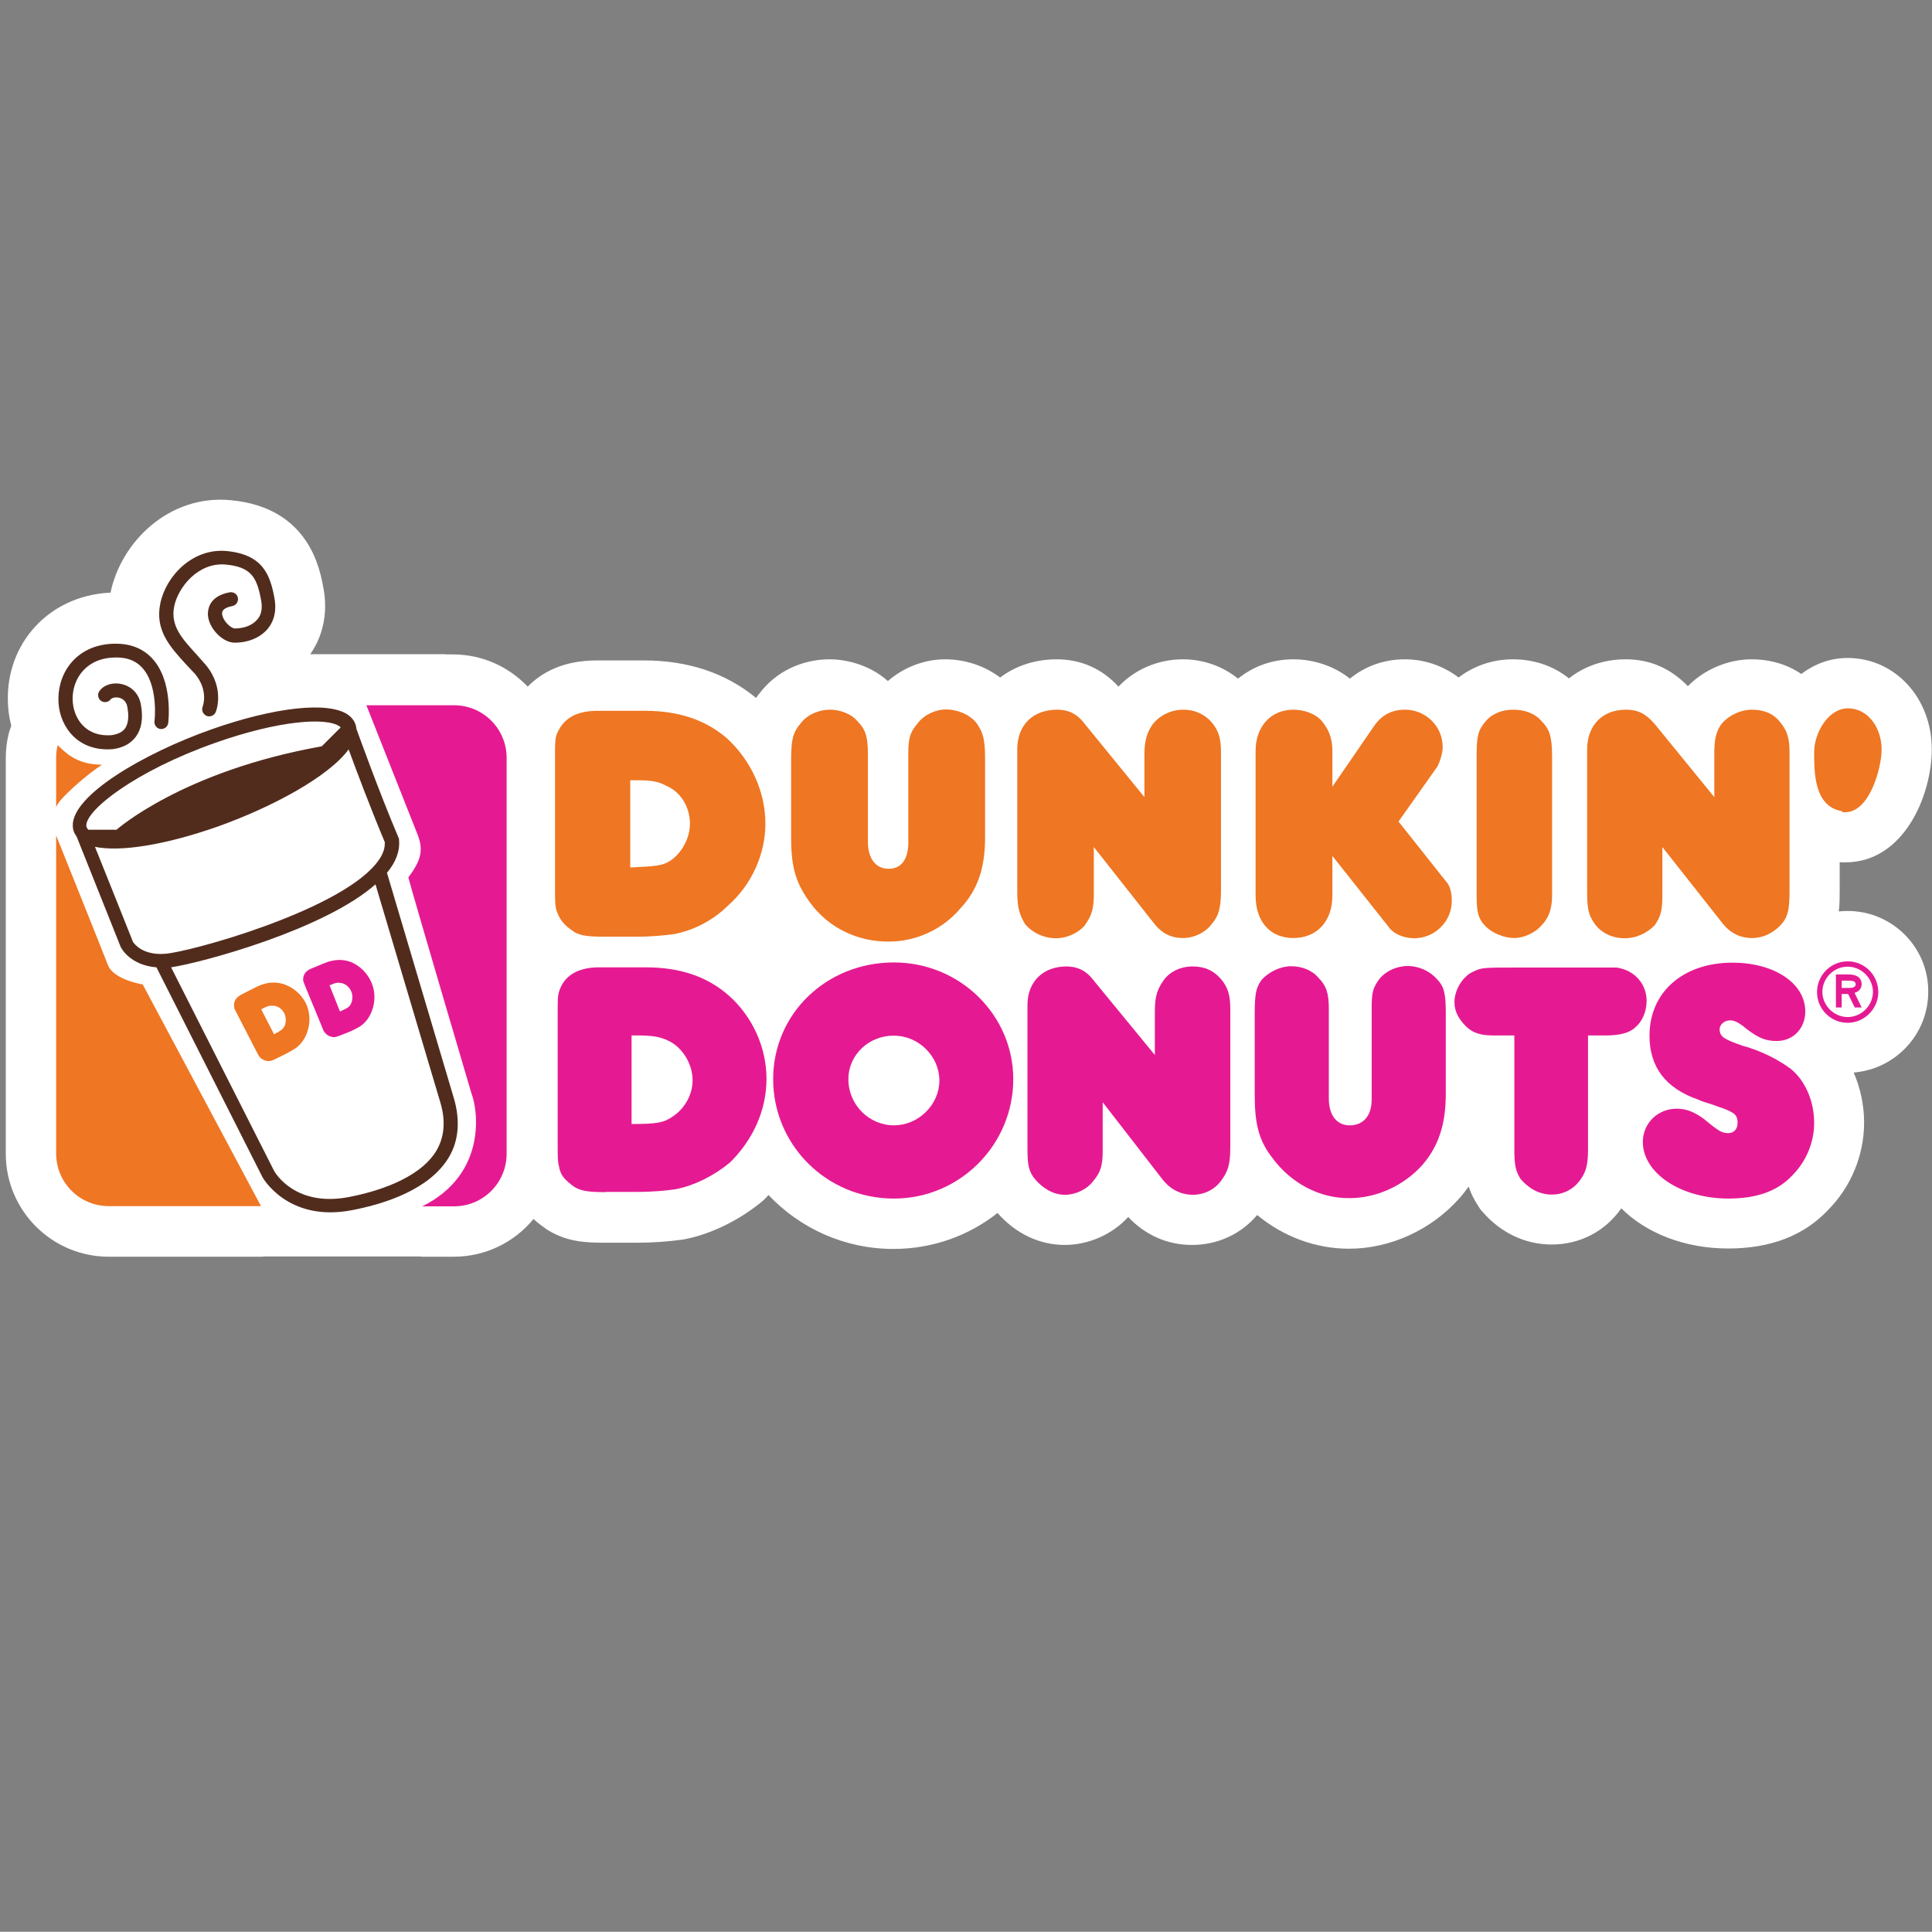 <?xml version="1.0" encoding="utf-8"?>
<!-- Generator: Adobe Illustrator 18.1.0, SVG Export Plug-In . SVG Version: 6.00 Build 0)  -->
<!DOCTYPE svg PUBLIC "-//W3C//DTD SVG 1.1//EN" "http://www.w3.org/Graphics/SVG/1.1/DTD/svg11.dtd">
<svg version="1.1" id="Layer_1" xmlns="http://www.w3.org/2000/svg" xmlns:xlink="http://www.w3.org/1999/xlink" x="0px" y="0px"
	 viewBox="0 0 870.6 870.5" enable-background="new 0 0 870.6 870.5" xml:space="preserve">
<rect x="0" y="0" width="870.6" height="870.5" fill="#808080" stroke="none"/>
<g>
	<path fill="#FFFFFF" d="M342.3,312.9c0.1-0.1,0.2-0.3,0.3-0.4c0.2-0.3,0.4-0.6,0.7-0.9L342.3,312.9z M824.2,545
		c-0.1,0.1-0.2,0.2-0.3,0.3c-0.1,0.1-0.2,0.3-0.4,0.4L824.2,545z M832.6,410.5c-1.4,0-2.7,0.1-4,0.2c0.4-3.2,0.4-6.3,0.4-9.4v-12.8
		c0.8,0.1,1.6,0.1,2.5,0.1c26.6,0,39-30.4,39-51c0-23.1-16.6-41.1-37.9-41.1c-8,0-15.1,2.8-20.9,7.2c-6.3-4.3-14-6.6-22.4-6.6
		c-10.6,0-21.4,4.6-28.7,12.1c-7.9-8.1-17.1-12.1-28-12.1c-10,0-18.8,3.2-25.6,8.6c-6.8-5.5-15.5-8.6-25.3-8.6
		c-9.1,0-17.7,3-24.4,8.2c-6.7-5.1-15.1-8.2-24.2-8.2c-9.5,0-17.9,3.1-24.8,8.7c-6.9-5.5-16-8.7-25.5-8.7c-9.6,0-18.1,3.2-24.9,8.7
		c-7-5.6-15.6-8.7-24.9-8.7c-11.1,0-21.6,4.5-29,12.3c-7.3-8-16.8-12.3-27.8-12.3c-9.9,0-18.6,3-25.5,8.2
		c-6.9-5.2-15.7-8.2-24.8-8.2c-9.5,0-18.8,3.7-25.8,9.8c-8-7.2-18.5-9.8-26.3-9.8c-12.6,0-24.3,5.7-31.5,15.3
		c-0.6,0.7-1.1,1.4-1.6,2.1c-13.6-11.2-30.6-16.9-50.6-16.9h-21.1c-15.2,0-24.9,5.4-31.2,11.8c-8.5-8.9-20.4-14.5-33.6-14.5h-2.9
		c-0.3-0.1-0.7-0.1-1.1-0.1h-60.4c4.4-6.3,6.7-13.7,6.7-21.7c0-2.6-0.2-5.2-0.7-7.8c-1.6-9-6.6-36.6-41.8-39.9
		c-28-2.7-49.6,19.1-54.2,41.7c-1.1,0-2.2,0.1-3.3,0.2C20,270.1,1.5,292.1,3.7,318.9c0.2,2.8,0.7,5.5,1.4,8.1
		c-0.4,1.1-0.8,2.2-1.1,3.3c-0.9,3.6-1.4,7.4-1.4,11.2v178.4c0,25.6,20.8,46.4,46.4,46.4h68.6c0.5,0,1,0,1.5-0.1h70
		c0.4,0,0.7,0.1,1.1,0.1h14.3c14.4,0,27.4-6.6,35.9-17c2,1.9,3.9,3.2,5.3,4.2l0.7,0.5l0.8,0.5c8.5,5.1,16.6,5.5,25.6,5.5h14
		c7.3,0,14.2-0.5,20.7-1.4l0.6-0.1l0.6-0.1c11.9-2.4,24.2-8.4,34.6-16.9l0.8-0.7l0.7-0.7c0.5-0.5,1-1,1.5-1.6
		c14.1,14.9,34.1,24.3,56.3,24.3c17.7,0,34-6,46.9-16.2c8.2,9.3,18.9,14.4,30.3,14.4c10.8,0,21.5-4.8,28.6-12.6
		c7.6,8.1,17.6,12.6,28.7,12.6c11.6,0,22.2-4.9,29.4-13.5c11.7,9.7,26.3,15.2,41.4,15.2c18.6,0,37.1-8.5,49.7-22.7l0.2-0.2
		c1.4-1.6,2.7-3.3,4-5.1c1,3,2.5,6.1,4.6,9.2l0.8,1.2l0.9,1c8.2,9.5,19.3,14.7,31.1,14.7c12.8,0,24.1-5.9,31.4-16.3
		c11.1,11.1,28.4,18.1,48.2,18.1c19,0,34.1-5.8,44.9-17.3c10.4-10.4,16.3-24.8,16.3-39.4c0-8-1.7-15.7-4.7-22.6
		c18.8-1.5,33.6-17.2,33.6-36.3C869.1,426.9,852.7,410.5,832.6,410.5z"/>
	<g>
		<path fill="#EF7622" d="M25.3,363.9v-22.4c0-2,0.2-3.9,0.7-5.7c2.9,2.6,7.9,8.8,20,8.8C40.1,348.2,25.6,360.6,25.3,363.9z"/>
		<path fill="#EF7622" d="M25.3,377.9v141.9c0,13.1,10.6,23.7,23.7,23.7h68.6l-53.3-99.9c0,0-13.1-2-15.7-8.8s-23.3-58.3-23.3-58.3
			V377.9z"/>
		<path fill="#E51A92" d="M190.3,543.6h14.3c13.1,0,23.7-10.6,23.7-23.7V341.5c0-13.1-10.6-23.7-23.7-23.7h-39.5l23.2,58.6
			c2.6,6.9,1.3,11.5-4.3,19c2.6,9.8,28.5,97.5,28.5,97.5C215.2,499.7,219.8,528.9,190.3,543.6z"/>
		<path fill="#512C1D" d="M204.5,494.8l-30.1-101.4l-0.1,0c4.2-5,6-10.1,5.5-15l0-0.5l-0.2-0.4c-8.8-20.7-17.8-45.8-19-49.1
			c-0.2-2.6-1.6-4.8-3.9-6.4c-8.8-6-32.9-3.4-61.5,6.7c-30.5,10.8-62.8,29.7-62.4,43.4c0,1.8,0.6,3.4,1.7,4.8l0,0l20,50.1l0.1,0.1
			c0.2,0.4,4.3,7.9,15.9,8.8l47.7,94.4c0.1,0.3,11.5,20.7,40.6,15c15-2.9,34.8-9.4,43.4-23.7C206.7,514.1,207.5,505,204.5,494.8z
			 M38.9,372c-0.2-6.9,21.9-24.5,58.2-37.3c28.9-10.2,50-11.5,55.9-7.4c0.2,0.2,0.4,0.3,0.5,0.5c-1.2,1.2-3.7,3.7-8.5,8.5
			c-62.9,11.2-92.5,37.6-92.5,37.6H39.8C39.1,373.1,38.9,372.5,38.9,372z M59.9,424.4c-0.1-0.4-11.7-29.3-17.1-42.8
			c11.5,2.4,31.9-0.9,55.2-9.1c24.5-8.7,50.1-22.5,59.1-34.8c3.5,9.6,10,26.8,16.3,41.8c0,0.2,0,0.4,0,0.6c0,3-1.4,6.1-4.2,9.4
			c-17.8,21.3-83.6,39.5-94.8,40.3C64,430.6,60.3,425,59.9,424.4z M196.6,518.6c-7.9,13-28,18.6-39.3,20.8
			c-24.4,4.7-33.4-11.1-33.8-11.8l-46.4-91.7c14.3-2.2,69-17,92.1-37.4l29.2,98.2C200.9,505,200.3,512.4,196.6,518.6z M87.9,303.7
			c6.2,7.5,3.5,14.5,3.4,14.8c-0.6,1.6,0.2,3.4,1.8,4.1c1.6,0.6,3.4-0.1,4.1-1.7c0.2-0.4,4.2-10.7-4.4-21.2l-4.7-5.3
			c-6.1-6.7-11.4-12.5-9.6-21.2c1.8-8.6,10.8-19.9,23.2-18.8c11.5,1.1,14.1,5.7,16,16.3c0.6,3.5,0.1,6.4-1.8,8.5
			c-2.1,2.5-5.8,4-10.1,4c-1.6,0-5.4-3.3-5.7-6.5c-0.1-0.7-0.2-2.7,4.6-3.6c1.7-0.3,2.8-2,2.5-3.7c-0.3-1.7-2-2.8-3.7-2.5
			c-9.8,1.8-9.9,8.4-9.8,10.4c0.5,6,6.7,12.3,12,12.3c6.2,0,11.6-2.3,14.9-6.2c2.1-2.5,4.3-6.9,3.1-13.7c-1.9-10.4-5-19.8-21.6-21.4
			c-15.2-1.4-27.4,11.2-29.9,23.8c-2.4,11.9,4.5,19.4,11.1,26.7L87.9,303.7z M50.5,337.6c0.1,0,0.1,0,0.2,0
			c4.7-0.6,8.2-2.5,10.5-5.6c2.6-3.5,3.4-8.3,2.3-14.4c-0.8-4.8-4-8.2-8.5-9.3c-4.1-1-8.2,0.3-10.2,3.1c-1,1.4-0.7,3.4,0.7,4.4
			c1.4,1,3.4,0.7,4.4-0.7c0.4-0.5,1.9-1.1,3.7-0.7c1.2,0.3,3.3,1.2,3.8,4.2c0.2,1.4,0.4,2.7,0.4,3.9c0,2.5-0.5,4.4-1.5,5.8
			c-1.2,1.6-3.2,2.6-6.2,3c-11,0.8-16.6-6.9-17.3-14.8c-0.8-9.1,4.8-19,17-20.1c6.1-0.6,10.7,0.8,14,4.2c7.7,7.9,5.9,24.2,5.8,24.4
			c-0.2,1.7,1,3.3,2.7,3.5c1.7,0.2,3.3-1,3.5-2.7c0.1-0.8,2.3-19.4-7.6-29.5c-4.7-4.8-11.1-6.8-19.1-6.1
			c-16.2,1.5-23.7,14.7-22.7,26.9C27.2,327.7,35.2,338.7,50.5,337.6z"/>
		<path fill-rule="evenodd" clip-rule="evenodd" fill="#EF7622" d="M124.9,476.8c-2.3,1.2-3.3,1.5-4.5,1.3c-1.3-0.2-2.4-0.7-3.3-1.7
			c-0.5-0.6-0.8-1.1-1.8-3.1l-8.3-16.1c-1.2-2.3-1.4-2.7-1.5-3.4c-0.3-2.6,0.8-4.4,3.6-5.8l5.9-3c4.2-2.2,8.2-2.8,12.3-1.7
			c4.4,1.3,8.2,4.4,10.4,8.5c2,4,2.3,8.9,0.8,13.1c-0.8,2.7-2.6,5.3-4.8,7.1c-1.1,0.8-2.8,1.8-4.7,2.8L124.9,476.8L124.9,476.8
			L124.9,476.8z M123.5,466.1c3.2-1.8,4-2.3,4.7-3.7c0.8-1.7,0.8-4-0.1-5.8c-1.1-2.2-3.3-3.6-5.7-3.4c-1.1-0.1-2.1,0.3-3.9,1.2
			c-0.2,0.1-0.5,0.3-0.8,0.4L123.5,466.1L123.5,466.1z"/>
		<path fill-rule="evenodd" clip-rule="evenodd" fill="#E51A92" d="M153.8,466.4c-2.3,0.9-3.3,1.2-4.4,0.8c-1.3-0.3-2.3-0.9-3.1-2
			c-0.5-0.6-0.7-1.1-1.5-3.2l-6.9-16.7c-1-2.4-1.1-2.8-1.3-3.5c-0.1-2.6,1.1-4.3,3.8-5.4l5.8-2.4c4.2-1.7,8.1-1.9,11.9-0.5
			c4.1,1.7,7.6,5.1,9.4,9.5c1.7,4.1,1.6,9-0.1,13c-1,2.6-2.9,5-5.1,6.5c-1.1,0.6-2.8,1.6-4.7,2.4L153.8,466.4L153.8,466.4
			L153.8,466.4z M153.2,455.8c3.2-1.5,4-1.8,4.8-3.2c0.9-1.6,1.1-3.9,0.3-5.8c-0.9-2.2-2.9-3.8-5.2-3.9c-1-0.2-2.1,0-3.8,0.8
			c-0.2,0.1-0.5,0.2-0.8,0.3L153.2,455.8L153.2,455.8z"/>
	</g>
	<g>
		<path fill-rule="evenodd" clip-rule="evenodd" fill="#EF7622" d="M829.8,365.5c-12.3-2.3-12.3-17.3-12.3-26.6
			c0-8.7,6.4-19.7,15.2-19.7c9.4,0,15.2,9.2,15.2,18.5c0,8.1-5.3,28.3-16.4,28.3C830.9,366.1,830.4,366.1,829.8,365.5L829.8,365.5z"
			/>
		<path fill-rule="evenodd" clip-rule="evenodd" fill="#EF7622" d="M272.3,422.1c-8.2,0-11.7-0.6-14.6-2.9c-3.5-2.3-5.8-5.2-7-9.2
			c-0.6-2.3-0.6-4-0.6-11v-56.1c0-8.1,0-9.2,0.6-11.6c2.9-7.5,8.8-11,18.7-11h21.1c15.2,0,27.5,4,37.4,12.7
			c10.5,9.8,17,23.7,17,38.2c0,13.9-6.4,27.8-17,37c-6.4,6.4-15.2,11-24,12.7c-4.1,0.6-10.5,1.2-17.5,1.2H272.3L272.3,422.1
			L272.3,422.1z M284,390.9c11.7-0.6,14.6-0.6,18.7-3.5c4.7-3.5,8.2-9.8,8.2-16.2c0-7.5-4.1-14.5-11.1-17.3
			c-2.9-1.7-6.4-2.3-12.9-2.3c-0.6,0-1.8,0-2.9,0V390.9L284,390.9z"/>
		<path fill-rule="evenodd" clip-rule="evenodd" fill="#EF7622" d="M365.3,407.1c-6.4-8.7-8.8-15.6-8.8-29.5v-35.8
			c0-9.3,1.2-12.1,4.1-15.6c2.9-4,8.2-6.4,13.5-6.4c4.1,0,9.4,1.7,12.3,5.2c3.5,3.5,4.7,6.9,4.7,14.5v39.9c0,7.5,3.5,12.1,9.4,12.1
			c5.8,0,8.8-4.6,8.8-11.6v-40.5c0-7.5,1.2-9.8,4.1-13.3c2.9-4,8.2-6.4,12.9-6.4c5.3,0,10.5,2.3,13.5,5.8c2.9,4,4.1,6.9,4.1,16.2
			v35.8c0,13.9-3.5,23.7-11.1,31.8c-8.2,9.8-20.5,15-32.2,15C386.4,424.4,373.5,418.1,365.3,407.1L365.3,407.1z"/>
		<path fill-rule="evenodd" clip-rule="evenodd" fill="#EF7622" d="M519.8,415.8l-26.9-34.1v21.4c0,6.9-1.2,9.8-4.1,13.9
			c-2.9,3.5-8.2,5.8-12.9,5.8c-5.3,0-10.5-2.3-14-6.4c-2.3-4-3.5-6.9-3.5-14.5v-64.2c0-11,7-17.9,18.1-17.9c4.7,0,8.8,1.7,12.3,6.4
			l26.9,33V340c0-6.4,1.2-9.8,3.5-13.3c2.9-4,8.2-6.9,14-6.9c4.7,0,9.4,1.7,12.9,5.8c2.9,3.5,4.1,6.9,4.1,13.3v62.4
			c0,8.1-1.2,11.6-4.1,15c-2.9,4-8.2,6.4-12.9,6.4C527.4,422.7,523.3,420.4,519.8,415.8L519.8,415.8z"/>
		<path fill-rule="evenodd" clip-rule="evenodd" fill="#EF7622" d="M625.6,417.5l-25.2-31.8v17.9c0,11.6-7,19.1-17.6,19.1
			c-10.5,0-17-7.5-17-19.1v-65.3c0-11,7-18.5,17-18.5c4.7,0,9.9,1.7,12.9,5.2c2.9,3.5,4.7,7.5,4.7,13.3v16.2l18.7-27.2
			c3.5-5.2,8.2-7.5,14-7.5c9.4,0,17,7.5,17,16.8c0,2.9-1.2,6.4-2.3,8.7l-17.6,24.9l21.1,26.6c2.3,2.3,2.9,5.8,2.9,9.2
			c0,9.2-7.6,16.8-17,16.8C632.6,422.7,628,421,625.6,417.5L625.6,417.5z"/>
		<path fill-rule="evenodd" clip-rule="evenodd" fill="#EF7622" d="M669.5,417.5c-3.5-3.5-4.1-6.9-4.1-13.9v-63
			c0-8.7,0.6-11.6,4.1-15.6c2.9-3.5,7.6-5.2,12.3-5.2c5.3,0,9.9,1.7,12.9,5.2c3.5,3.5,4.7,6.9,4.7,15.6v63c0,6.4-1.8,10.4-4.7,13.3
			c-2.9,3.5-8.2,5.8-12.3,5.8C677.7,422.7,672.4,420.4,669.5,417.5L669.5,417.5z"/>
		<path fill-rule="evenodd" clip-rule="evenodd" fill="#EF7622" d="M776,415.8l-26.9-34.1v21.4c0,6.9-0.6,9.8-3.5,13.9
			c-3.5,3.5-8.2,5.8-13.5,5.8c-5.3,0-10.5-2.3-13.4-6.4c-2.9-4-3.5-6.9-3.5-14.5v-64.2c0-11,7-17.9,17.5-17.9
			c5.3,0,8.8,1.7,12.9,6.4l26.9,33V340c0-6.4,0.6-9.8,2.9-13.3c2.9-4,8.8-6.9,14-6.9c5.3,0,9.9,1.7,12.9,5.8
			c2.9,3.5,4.1,6.9,4.1,13.3v62.4c0,8.1-0.6,11.6-3.5,15c-3.5,4-8.2,6.4-13.5,6.4C784.2,422.7,779.5,420.4,776,415.8L776,415.8z"/>
		<path fill-rule="evenodd" clip-rule="evenodd" fill="#E51A92" d="M272.9,537.2c-8.2,0-11.1-0.6-14-2.3c-4.1-2.9-6.4-5.2-7-9.3
			c-0.6-2.3-0.6-4-0.6-11v-56.1c0-8.7,0-9.2,0.6-11.6c2.3-7.5,8.8-11,18.1-11H291c15.2,0,27.5,4,37.4,12.7c10.5,9.3,17,23.1,17,37.6
			c0,14.5-6.4,27.7-16.4,37.6c-7,5.8-15.8,10.4-24.6,12.1c-4.1,0.6-9.9,1.2-17.5,1.2H272.9L272.9,537.2L272.9,537.2z M284.6,506.5
			L284.6,506.5c11.7,0,14.6-0.6,18.7-3.5c5.3-3.5,8.8-9.8,8.8-16.2c0-7.5-4.7-15-11.1-17.9c-3.5-1.7-7-2.3-13.5-2.3h-2.9V506.5
			L284.6,506.5z"/>
		<path fill-rule="evenodd" clip-rule="evenodd" fill="#E51A92" d="M348.4,486.3c0-29.5,24-52.6,54.4-52.6
			c29.8,0,53.8,23.7,53.8,52.6c0,29.5-24,53.8-53.8,53.8C372.3,540.1,348.4,515.8,348.4,486.3L348.4,486.3L348.4,486.3z
			 M382.3,486.3c0,11.6,9.4,20.8,20.5,20.8c11.1,0,20.5-9.3,20.5-20.2c0-11-9.4-20.2-20.5-20.2C391.6,466.6,382.3,475.3,382.3,486.3
			L382.3,486.3z"/>
		<path fill-rule="evenodd" clip-rule="evenodd" fill="#E51A92" d="M523.8,531.4l-26.9-34.7v22c0,6.9-1.2,9.8-4.1,13.3
			c-2.9,4-8.2,6.4-12.9,6.4c-5.3,0-9.9-2.9-13.4-6.9c-2.9-3.5-3.5-6.4-3.5-13.9v-64.8c0-10.4,7-17.3,17.6-17.3
			c4.7,0,8.8,1.7,12.3,6.4l27.5,33.5v-19.7c0-6.9,1.2-9.8,3.5-13.3c2.9-4.6,8.2-6.9,13.5-6.9c5.3,0,9.4,1.7,12.9,5.8
			c2.9,3.5,4.1,6.9,4.1,13.3v62.4c0,8.1-1.2,11-4.1,15c-2.9,4-7.6,6.4-12.9,6.4C532,538.3,527.4,536,523.8,531.4L523.8,531.4z"/>
		<path fill-rule="evenodd" clip-rule="evenodd" fill="#E51A92" d="M573.6,522.1c-6.4-8.1-8.2-15.6-8.2-28.9v-35.8
			c0-9.8,0.6-12.1,2.9-15.6c3.5-4,8.8-6.4,13.5-6.4c4.7,0,9.4,1.7,12.3,5.2c3.5,3.5,4.7,6.9,4.7,13.9V495c0,7.5,3.5,12.1,9.4,12.1
			c6.4,0,9.9-4.6,9.9-11.6v-41.1c0-7.5,0.6-9.2,3.5-13.3c2.9-3.5,7.6-5.8,12.9-5.8c4.7,0,9.9,2.3,12.9,5.8c3.5,3.5,4.1,6.9,4.1,15.6
			v36.4c0,13.9-3.5,23.7-10.5,31.8c-8.2,9.2-20.5,15-32.8,15C594.6,540.1,581.8,533.1,573.6,522.1L573.6,522.1z"/>
		<path fill-rule="evenodd" clip-rule="evenodd" fill="#E51A92" d="M685.3,531.4c-2.3-3.5-2.9-6.4-2.9-13.3v-51.5H673
			c-5.9,0-9.4-1.2-12.3-4c-3.5-3.5-5.3-6.9-5.3-11c0-5.8,4.1-12.1,8.8-13.9c3.5-1.7,4.7-1.7,18.7-1.7h33.9c4.7,0,7.6,0,8.8,0
			c1.2,0,1.8,0,2.9,0c8.2,1.2,13.5,7.5,13.5,15c0,4.6-1.8,9.3-5.3,12.1c-2.3,2.3-7,3.5-12.9,3.5h-8.2v50.9c0,6.4-0.6,9.8-2.9,13.3
			c-2.9,4.6-7.6,7.5-13.5,7.5C693.5,538.3,688.8,535.4,685.3,531.4L685.3,531.4z"/>
		<path fill-rule="evenodd" clip-rule="evenodd" fill="#E51A92" d="M740.3,514.6c0-8.7,7-15,15.2-15c4.1,0,7.6,1.2,12.3,4.6
			c7,5.8,8.2,6.4,11.1,6.4c2.3,0,4.1-1.7,4.1-4.6c0-2.3-0.6-3.5-2.3-4.6c-1.2-0.6-1.8-1.2-7-2.9c-2.9-1.2-5.8-1.7-8.2-2.9
			c-15.2-5.2-22.2-15-22.2-28.9c0-19.7,15.2-32.9,37.4-32.9c18.7,0,32.8,9.2,32.8,22c0,7.5-5.3,13.3-12.9,13.3
			c-4.7,0-8.2-1.2-14-5.8c-3.5-2.9-5.3-3.5-7-3.5c-2.3,0-4.7,1.7-4.7,4c0,3.5,2.3,4.6,10.5,7.5c8.8,2.3,17,6.9,21.6,10.4
			c6.4,5.2,10.5,14.4,10.5,24.3c0,8.7-3.5,17.3-9.9,23.7c-6.4,6.9-15.8,10.4-28.7,10.4C757.2,540.1,740.3,528.5,740.3,514.6
			L740.3,514.6z"/>
		<g>
			<path fill="#E51A92" d="M838.9,443.5c0-2.5-1.7-4.4-5.9-4.4h-5.7V454h2.6v-6.1h2.9l3,6.1h3.1l-3.2-6.6
				C837.5,446.9,838.9,445.5,838.9,443.5z M833.1,445.2h-3.2v-3.3h3.2c2.1,0,3.1,0.4,3.1,1.7C836.2,444.8,834.9,445.2,833.1,445.2z"
				/>
			<path fill="#E51A92" d="M832.6,433.2c-7.6,0-13.8,6.2-13.8,13.9c0,7.6,6.2,13.8,13.8,13.8c7.5,0,13.8-6.3,13.8-13.8
				C846.4,439.4,840.2,433.2,832.6,433.2z M832.6,458.3c-6.2,0-11.4-5.2-11.4-11.3c0-6.2,5.1-11.4,11.4-11.4
				c6.2,0,11.4,5.2,11.4,11.4C843.9,453.2,838.8,458.3,832.6,458.3z"/>
		</g>
	</g>
</g>
</svg>
